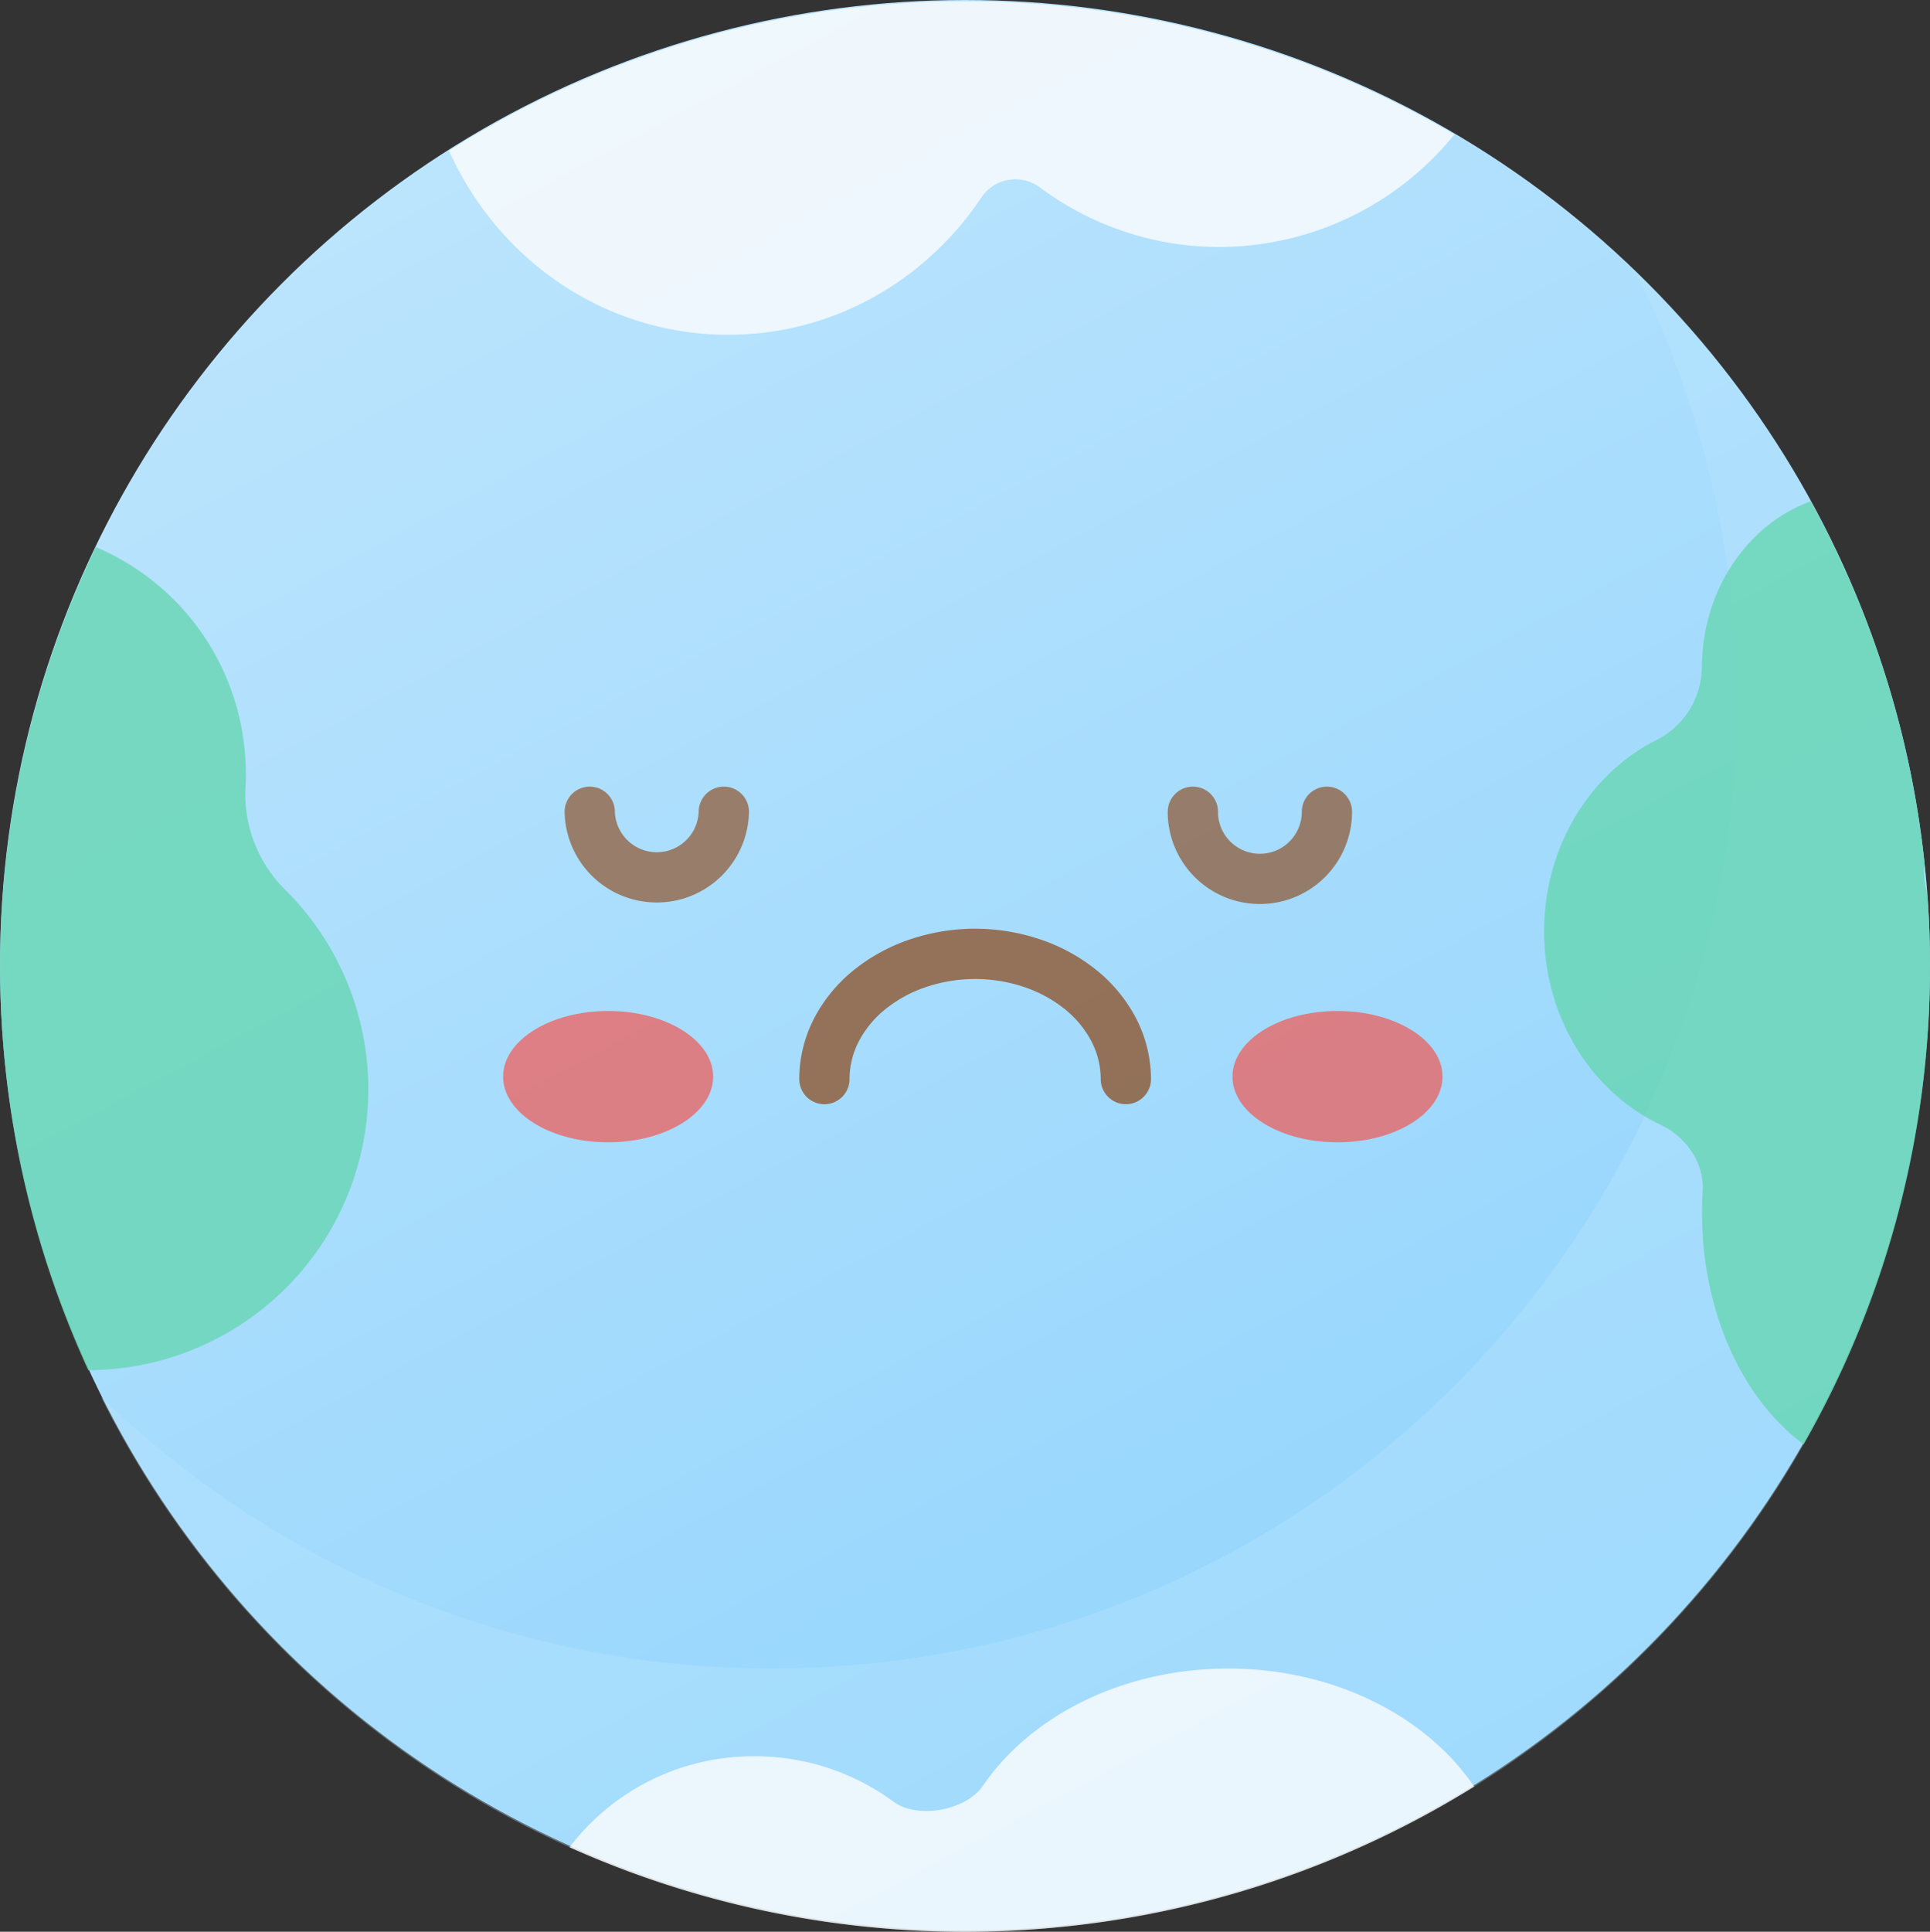 <svg id="Layer_1" data-name="Layer 1" xmlns="http://www.w3.org/2000/svg" xmlns:xlink="http://www.w3.org/1999/xlink" viewBox="0 0 584.17 584.56"><rect x="0" y="0" width="584.17" height="584.56" fill="#333333" stroke="none"/><defs><style>.cls-1{fill:url(#linear-gradient);}.cls-2{fill:#bbe4fd;fill-opacity:0.35;}.cls-2,.cls-3,.cls-4{fill-rule:evenodd;}.cls-3{fill:#67d5b1;}.cls-3,.cls-4{fill-opacity:0.8;}.cls-4{fill:#fcfcfc;}.cls-5{fill:#ff4235;fill-opacity:0.6;}.cls-6{fill:none;stroke:#8c4514;stroke-linecap:round;stroke-linejoin:round;stroke-opacity:0.7;stroke-width:15.21px;}.cls-7{opacity:0.9;}</style><linearGradient id="linear-gradient" x1="164.67" y1="243.16" x2="459.41" y2="795.79" gradientTransform="translate(-7.39 -203.82)" gradientUnits="userSpaceOnUse"><stop offset="0" stop-color="#bbe4fd"/><stop offset="1" stop-color="#8ed3fd"/></linearGradient></defs><circle class="cls-1" cx="292.08" cy="292.08" r="292.08"/><path class="cls-2" d="M233.67,504.9c161.31,0,292.08-130.77,292.08-292.08A290.9,290.9,0,0,0,495.16,82.54a291.18,291.18,0,0,1,89,209.94c0,161.31-130.77,292.08-292.08,292.08-114.47,0-213.6-65.88-261.47-161.81A291.08,291.08,0,0,0,233.67,504.9Z" transform="translate(0)"/><path class="cls-3" d="M545.94,437.05a290.73,290.73,0,0,0,38.23-144.57q0-10.41-.72-20.65-.27-1.9-.66-3.78a21.15,21.15,0,0,1-.25-6.64,290.09,290.09,0,0,0-34.47-109.7c-19.12,6.94-32.94,26.92-32.94,50.49a25,25,0,0,1-13.52,21.63c-20.19,10-34.23,32.24-34.23,58,0,26.23,14.51,48.75,35.26,58.53,7.63,3.6,13.23,11.49,12.72,19.9-.12,2.16-.19,4.34-.19,6.54C515.13,397.2,527.61,423.61,545.94,437.05Z" transform="translate(0)"/><path class="cls-3" d="M26.69,414.62A292.79,292.79,0,0,1,29,165.55a74.37,74.37,0,0,1,45.4,68.51c0,1.33,0,2.65-.1,4A40.72,40.72,0,0,0,86,268.94,85,85,0,0,1,26.69,414.62Z" transform="translate(0)"/><path class="cls-4" d="M440.21,40.69a91.73,91.73,0,0,1-71.12,34.05A90.79,90.79,0,0,1,314.61,56.6a12.43,12.43,0,0,0-17.35,2.84l-.11.16c-16.74,25.18-44.87,41.71-76.76,41.71-37.48,0-69.78-22.84-84.47-55.7A292.33,292.33,0,0,1,440.21,40.69Z" transform="translate(0)"/><path class="cls-4" d="M446.2,540.64A292.56,292.56,0,0,1,172.38,559a69.82,69.82,0,0,1,56-27.53,70.6,70.6,0,0,1,42.07,13.74c7.23,5.36,21.92,2.67,27-4.76,14.5-21.19,42.34-35.53,74.31-35.53S431.73,519.31,446.2,540.64Z" transform="translate(0)"/><ellipse class="cls-5" cx="184.07" cy="325.8" rx="31.79" ry="19.87"/><ellipse class="cls-5" cx="404.83" cy="325.8" rx="31.79" ry="19.87"/><path class="cls-6" d="M340.77,326.53a32.45,32.45,0,0,0-3.46-14.5,38.4,38.4,0,0,0-9.89-12.29,47.28,47.28,0,0,0-14.81-8.2,54.1,54.1,0,0,0-34.92,0,47.28,47.28,0,0,0-14.81,8.2A38.4,38.4,0,0,0,253,312a32.49,32.49,0,0,0-3.47,14.54" transform="translate(0)"/><g class="cls-7"><path class="cls-6" d="M219.09,245.65a20.3,20.3,0,0,1-40.59,0v0" transform="translate(0)"/></g><g class="cls-7"><path class="cls-6" d="M401.63,245.65a20.29,20.29,0,0,1-40.57.66v-.66" transform="translate(0)"/></g></svg>